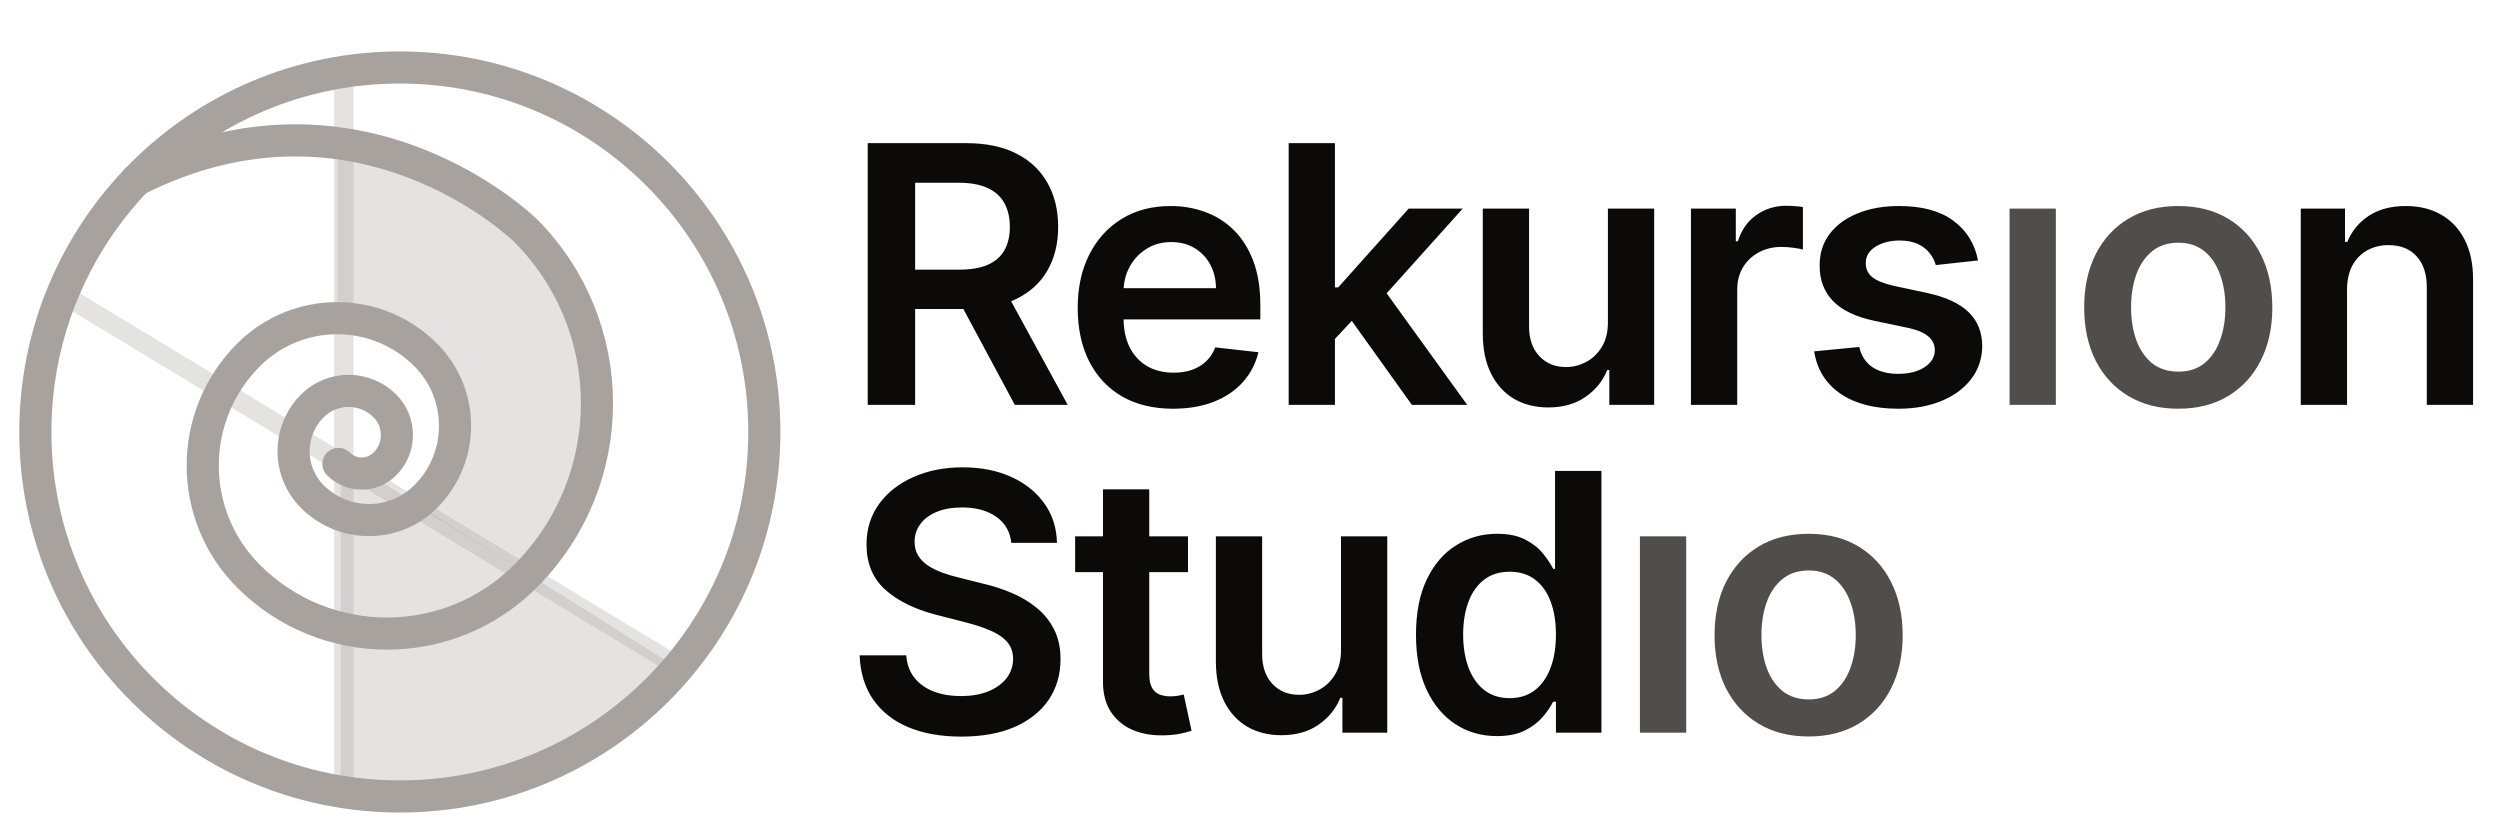 <svg width="389" height="128" viewBox="0 0 389 128" fill="none" xmlns="http://www.w3.org/2000/svg">
<g clip-path="url(#clip0_221_14)">
<path d="M104 103L53 71V122L64.5 124L83 119.5L97.5 112L104 106.5V103Z" fill="#A8A29E" fill-opacity="0.3"/>
<path d="M52.5 22V49.5L64.5 53L70.5 61.5V71.5L64.5 78.5L82.5 89.5L91 75.5L93 59.5L87.5 42.5L73 29L52.5 22Z" fill="#A8A29E" fill-opacity="0.3"/>
<path d="M62.215 10.5C30.892 10.5 5.5 35.892 5.5 67.215C5.5 98.538 30.892 123.93 62.215 123.93C93.538 123.93 118.93 98.538 118.93 67.215C118.93 35.892 93.538 10.5 62.215 10.5Z" stroke="#A8A29E" stroke-width="5" stroke-miterlimit="10" stroke-linecap="round"/>
<path d="M52.663 72.188C54.658 74.183 57.893 74.183 59.888 72.188C62.382 69.694 62.382 65.651 59.888 63.157C56.771 60.04 51.717 60.04 48.6 63.157C44.704 67.053 44.704 73.371 48.6 77.267C53.471 82.138 61.367 82.138 66.238 77.267C72.326 71.179 72.326 61.308 66.238 55.219C58.628 47.609 46.289 47.609 38.679 55.219C29.166 64.732 29.166 80.155 38.679 89.668C50.57 101.559 69.849 101.559 81.741 89.668C96.605 74.804 96.605 50.705 81.741 35.841C81.741 35.841 55.988 10.498 21.234 28.009" stroke="#A8A29E" stroke-width="5" stroke-miterlimit="10" stroke-linecap="round" stroke-linejoin="round"/>
<path d="M9.633 45.708L106 104" stroke="#A8A29E" stroke-opacity="0.3" stroke-width="3"/>
<line x1="53.5" y1="10" x2="53.5" y2="124" stroke="#A8A29E" stroke-opacity="0.3" stroke-width="3"/>
<path d="M157.361 84.469C157.176 82.732 156.393 81.38 155.015 80.412C153.649 79.444 151.873 78.96 149.685 78.96C148.147 78.96 146.828 79.192 145.728 79.656C144.627 80.12 143.785 80.75 143.202 81.546C142.619 82.341 142.32 83.249 142.307 84.27C142.307 85.118 142.499 85.854 142.884 86.477C143.282 87.1 143.819 87.631 144.495 88.068C145.171 88.492 145.92 88.85 146.742 89.142C147.564 89.434 148.392 89.679 149.228 89.878L153.046 90.832C154.584 91.19 156.062 91.674 157.481 92.284C158.912 92.894 160.192 93.663 161.319 94.591C162.459 95.519 163.36 96.639 164.023 97.952C164.686 99.264 165.017 100.802 165.017 102.565C165.017 104.952 164.408 107.053 163.188 108.869C161.968 110.672 160.205 112.084 157.898 113.105C155.605 114.113 152.827 114.616 149.566 114.616C146.397 114.616 143.646 114.126 141.313 113.145C138.993 112.164 137.177 110.732 135.864 108.849C134.565 106.967 133.862 104.673 133.756 101.969H141.015C141.121 103.387 141.558 104.567 142.327 105.509C143.096 106.45 144.097 107.152 145.33 107.616C146.576 108.08 147.968 108.312 149.506 108.312C151.11 108.312 152.516 108.074 153.722 107.597C154.942 107.106 155.896 106.43 156.586 105.568C157.275 104.693 157.626 103.672 157.64 102.506C157.626 101.445 157.315 100.57 156.705 99.881C156.095 99.178 155.24 98.595 154.14 98.131C153.052 97.653 151.78 97.229 150.321 96.858L145.688 95.665C142.334 94.803 139.682 93.497 137.733 91.747C135.798 89.984 134.83 87.644 134.83 84.727C134.83 82.328 135.48 80.226 136.779 78.423C138.091 76.62 139.874 75.222 142.128 74.227C144.382 73.22 146.934 72.716 149.784 72.716C152.675 72.716 155.207 73.22 157.381 74.227C159.569 75.222 161.285 76.607 162.532 78.383C163.778 80.147 164.421 82.175 164.461 84.469H157.361ZM184.85 83.454V89.023H167.29V83.454H184.85ZM171.625 76.136H178.824V104.812C178.824 105.78 178.97 106.523 179.261 107.04C179.566 107.544 179.964 107.888 180.455 108.074C180.945 108.259 181.489 108.352 182.085 108.352C182.536 108.352 182.947 108.319 183.318 108.253C183.703 108.187 183.994 108.127 184.193 108.074L185.406 113.702C185.022 113.834 184.472 113.98 183.756 114.139C183.053 114.298 182.191 114.391 181.171 114.418C179.368 114.471 177.743 114.199 176.298 113.602C174.853 112.992 173.707 112.051 172.858 110.778C172.023 109.506 171.612 107.915 171.625 106.006V76.136ZM208.659 101.153V83.454H215.858V114H208.878V108.571H208.559C207.87 110.281 206.737 111.68 205.159 112.767C203.594 113.854 201.665 114.398 199.372 114.398C197.37 114.398 195.6 113.954 194.062 113.065C192.538 112.164 191.344 110.858 190.483 109.148C189.621 107.424 189.19 105.343 189.19 102.903V83.454H196.389V101.79C196.389 103.725 196.919 105.263 197.98 106.403C199.04 107.544 200.433 108.114 202.156 108.114C203.217 108.114 204.244 107.855 205.238 107.338C206.233 106.821 207.048 106.052 207.684 105.031C208.334 103.997 208.659 102.705 208.659 101.153ZM232.916 114.537C230.516 114.537 228.368 113.92 226.472 112.688C224.577 111.455 223.079 109.665 221.978 107.318C220.878 104.972 220.328 102.121 220.328 98.767C220.328 95.373 220.884 92.51 221.998 90.176C223.125 87.829 224.643 86.06 226.552 84.867C228.461 83.66 230.589 83.057 232.936 83.057C234.725 83.057 236.197 83.362 237.35 83.972C238.504 84.568 239.418 85.291 240.095 86.139C240.771 86.974 241.294 87.763 241.666 88.506H241.964V73.273H249.183V114H242.103V109.188H241.666C241.294 109.93 240.758 110.719 240.055 111.554C239.352 112.376 238.424 113.079 237.271 113.662C236.117 114.245 234.666 114.537 232.916 114.537ZM234.924 108.631C236.449 108.631 237.748 108.22 238.822 107.398C239.896 106.562 240.711 105.402 241.268 103.918C241.825 102.433 242.103 100.703 242.103 98.727C242.103 96.752 241.825 95.035 241.268 93.577C240.724 92.118 239.916 90.985 238.842 90.176C237.781 89.367 236.475 88.963 234.924 88.963C233.32 88.963 231.981 89.381 230.907 90.216C229.833 91.051 229.025 92.204 228.481 93.676C227.937 95.148 227.666 96.831 227.666 98.727C227.666 100.636 227.937 102.34 228.481 103.838C229.038 105.323 229.853 106.496 230.927 107.358C232.014 108.206 233.347 108.631 234.924 108.631Z" fill="#0C0A09"/>
<path d="M255.174 114V83.454H262.373V114H255.174ZM281.419 114.597C278.436 114.597 275.851 113.94 273.664 112.628C271.476 111.315 269.779 109.479 268.573 107.119C267.38 104.759 266.783 102.002 266.783 98.847C266.783 95.691 267.38 92.927 268.573 90.554C269.779 88.181 271.476 86.338 273.664 85.026C275.851 83.713 278.436 83.057 281.419 83.057C284.402 83.057 286.987 83.713 289.175 85.026C291.362 86.338 293.053 88.181 294.246 90.554C295.452 92.927 296.056 95.691 296.056 98.847C296.056 102.002 295.452 104.759 294.246 107.119C293.053 109.479 291.362 111.315 289.175 112.628C286.987 113.94 284.402 114.597 281.419 114.597ZM281.459 108.83C283.076 108.83 284.429 108.385 285.516 107.497C286.603 106.596 287.412 105.389 287.942 103.878C288.486 102.366 288.757 100.683 288.757 98.827C288.757 96.957 288.486 95.267 287.942 93.756C287.412 92.231 286.603 91.018 285.516 90.117C284.429 89.215 283.076 88.764 281.459 88.764C279.802 88.764 278.423 89.215 277.323 90.117C276.236 91.018 275.42 92.231 274.877 93.756C274.346 95.267 274.081 96.957 274.081 98.827C274.081 100.683 274.346 102.366 274.877 103.878C275.42 105.389 276.236 106.596 277.323 107.497C278.423 108.385 279.802 108.83 281.459 108.83Z" fill="#514D4B"/>
<path d="M135.017 63V22.273H150.29C153.419 22.273 156.044 22.816 158.165 23.903C160.299 24.991 161.91 26.515 162.997 28.477C164.098 30.426 164.648 32.7 164.648 35.298C164.648 37.91 164.091 40.177 162.977 42.099C161.877 44.008 160.253 45.487 158.105 46.534C155.957 47.568 153.319 48.085 150.19 48.085H139.312V41.96H149.196C151.026 41.96 152.524 41.708 153.69 41.205C154.857 40.688 155.719 39.938 156.276 38.957C156.846 37.963 157.131 36.743 157.131 35.298C157.131 33.853 156.846 32.62 156.276 31.599C155.705 30.565 154.837 29.783 153.67 29.253C152.504 28.709 150.999 28.438 149.156 28.438H142.395V63H135.017ZM156.057 44.545L166.139 63H157.906L148.003 44.545H156.057ZM182.526 63.597C179.463 63.597 176.819 62.96 174.591 61.688C172.377 60.401 170.674 58.585 169.481 56.239C168.287 53.879 167.691 51.101 167.691 47.906C167.691 44.764 168.287 42.007 169.481 39.633C170.687 37.247 172.371 35.391 174.532 34.065C176.693 32.726 179.231 32.057 182.148 32.057C184.031 32.057 185.807 32.362 187.478 32.972C189.161 33.568 190.646 34.496 191.932 35.756C193.231 37.015 194.252 38.619 194.995 40.568C195.737 42.504 196.108 44.811 196.108 47.489V49.696H171.071V44.844H189.208C189.195 43.465 188.896 42.239 188.313 41.165C187.73 40.078 186.914 39.222 185.867 38.599C184.833 37.976 183.626 37.665 182.248 37.665C180.776 37.665 179.483 38.023 178.37 38.739C177.256 39.441 176.388 40.369 175.765 41.523C175.155 42.663 174.843 43.916 174.83 45.281V49.517C174.83 51.294 175.155 52.818 175.804 54.091C176.454 55.35 177.362 56.318 178.529 56.994C179.695 57.657 181.061 57.989 182.625 57.989C183.673 57.989 184.621 57.843 185.469 57.551C186.318 57.246 187.053 56.802 187.677 56.219C188.3 55.635 188.77 54.913 189.088 54.051L195.81 54.807C195.386 56.583 194.577 58.135 193.384 59.46C192.204 60.773 190.693 61.794 188.85 62.523C187.007 63.239 184.899 63.597 182.526 63.597ZM207.081 53.415L207.061 44.724H208.215L219.192 32.455H227.604L214.101 47.489H212.609L207.081 53.415ZM200.519 63V22.273H207.717V63H200.519ZM219.689 63L209.746 49.099L214.598 44.028L228.3 63H219.689ZM250.19 50.153V32.455H257.389V63H250.409V57.571H250.091C249.401 59.281 248.268 60.68 246.69 61.767C245.126 62.854 243.197 63.398 240.903 63.398C238.901 63.398 237.131 62.954 235.594 62.065C234.069 61.164 232.876 59.858 232.014 58.148C231.152 56.424 230.721 54.343 230.721 51.903V32.455H237.92V50.79C237.92 52.725 238.451 54.263 239.511 55.403C240.572 56.544 241.964 57.114 243.687 57.114C244.748 57.114 245.775 56.855 246.77 56.338C247.764 55.821 248.579 55.052 249.216 54.031C249.865 52.997 250.19 51.705 250.19 50.153ZM263.112 63V32.455H270.092V37.545H270.41C270.967 35.782 271.921 34.423 273.274 33.469C274.639 32.501 276.197 32.017 277.947 32.017C278.345 32.017 278.789 32.037 279.279 32.077C279.783 32.103 280.201 32.15 280.532 32.216V38.838C280.227 38.732 279.743 38.639 279.08 38.56C278.431 38.467 277.801 38.42 277.191 38.42C275.879 38.42 274.699 38.706 273.651 39.276C272.617 39.832 271.802 40.608 271.205 41.602C270.609 42.597 270.311 43.743 270.311 45.043V63H263.112ZM307.777 40.528L301.214 41.244C301.029 40.581 300.704 39.958 300.24 39.375C299.789 38.792 299.179 38.321 298.41 37.963C297.641 37.605 296.7 37.426 295.587 37.426C294.088 37.426 292.829 37.751 291.808 38.401C290.801 39.05 290.303 39.892 290.317 40.926C290.303 41.814 290.628 42.537 291.291 43.094C291.967 43.651 293.081 44.108 294.632 44.466L299.842 45.58C302.732 46.203 304.88 47.19 306.285 48.543C307.704 49.895 308.42 51.665 308.433 53.852C308.42 55.775 307.856 57.472 306.743 58.943C305.642 60.401 304.111 61.542 302.149 62.364C300.187 63.186 297.933 63.597 295.388 63.597C291.649 63.597 288.64 62.814 286.359 61.25C284.079 59.672 282.72 57.478 282.283 54.668L289.302 53.992C289.621 55.37 290.297 56.411 291.331 57.114C292.365 57.816 293.711 58.168 295.368 58.168C297.078 58.168 298.45 57.816 299.484 57.114C300.532 56.411 301.055 55.543 301.055 54.508C301.055 53.633 300.717 52.911 300.041 52.341C299.378 51.771 298.344 51.333 296.939 51.028L291.729 49.935C288.799 49.325 286.631 48.297 285.226 46.852C283.82 45.394 283.124 43.551 283.138 41.324C283.124 39.441 283.635 37.811 284.669 36.432C285.716 35.04 287.168 33.966 289.024 33.21C290.893 32.441 293.048 32.057 295.487 32.057C299.067 32.057 301.884 32.819 303.939 34.344C306.007 35.868 307.286 37.93 307.777 40.528ZM365.2 45.102V63H358.001V32.455H364.882V37.645H365.24C365.942 35.935 367.063 34.576 368.6 33.568C370.152 32.561 372.067 32.057 374.348 32.057C376.456 32.057 378.292 32.508 379.856 33.409C381.434 34.311 382.654 35.617 383.515 37.327C384.39 39.037 384.821 41.112 384.808 43.551V63H377.609V44.665C377.609 42.623 377.079 41.026 376.018 39.872C374.971 38.719 373.519 38.142 371.663 38.142C370.404 38.142 369.283 38.42 368.302 38.977C367.334 39.521 366.572 40.31 366.015 41.344C365.472 42.378 365.2 43.631 365.2 45.102Z" fill="#0C0A09"/>
<path d="M312.689 63V32.455H319.888V63H312.689ZM338.935 63.597C335.952 63.597 333.366 62.94 331.179 61.628C328.991 60.315 327.294 58.479 326.088 56.119C324.895 53.76 324.298 51.002 324.298 47.847C324.298 44.691 324.895 41.927 326.088 39.554C327.294 37.181 328.991 35.338 331.179 34.026C333.366 32.713 335.952 32.057 338.935 32.057C341.918 32.057 344.503 32.713 346.69 34.026C348.878 35.338 350.568 37.181 351.761 39.554C352.968 41.927 353.571 44.691 353.571 47.847C353.571 51.002 352.968 53.76 351.761 56.119C350.568 58.479 348.878 60.315 346.69 61.628C344.503 62.94 341.918 63.597 338.935 63.597ZM338.974 57.83C340.592 57.83 341.944 57.385 343.031 56.497C344.118 55.596 344.927 54.389 345.457 52.878C346.001 51.367 346.273 49.683 346.273 47.827C346.273 45.957 346.001 44.267 345.457 42.756C344.927 41.231 344.118 40.018 343.031 39.117C341.944 38.215 340.592 37.764 338.974 37.764C337.317 37.764 335.938 38.215 334.838 39.117C333.751 40.018 332.936 41.231 332.392 42.756C331.862 44.267 331.597 45.957 331.597 47.827C331.597 49.683 331.862 51.367 332.392 52.878C332.936 54.389 333.751 55.596 334.838 56.497C335.938 57.385 337.317 57.83 338.974 57.83Z" fill="#514D4B"/>
</g>
<defs>
<clipPath id="clip0_221_14">
<rect width="389" height="128" fill="white"/>
</clipPath>
</defs>
</svg>
